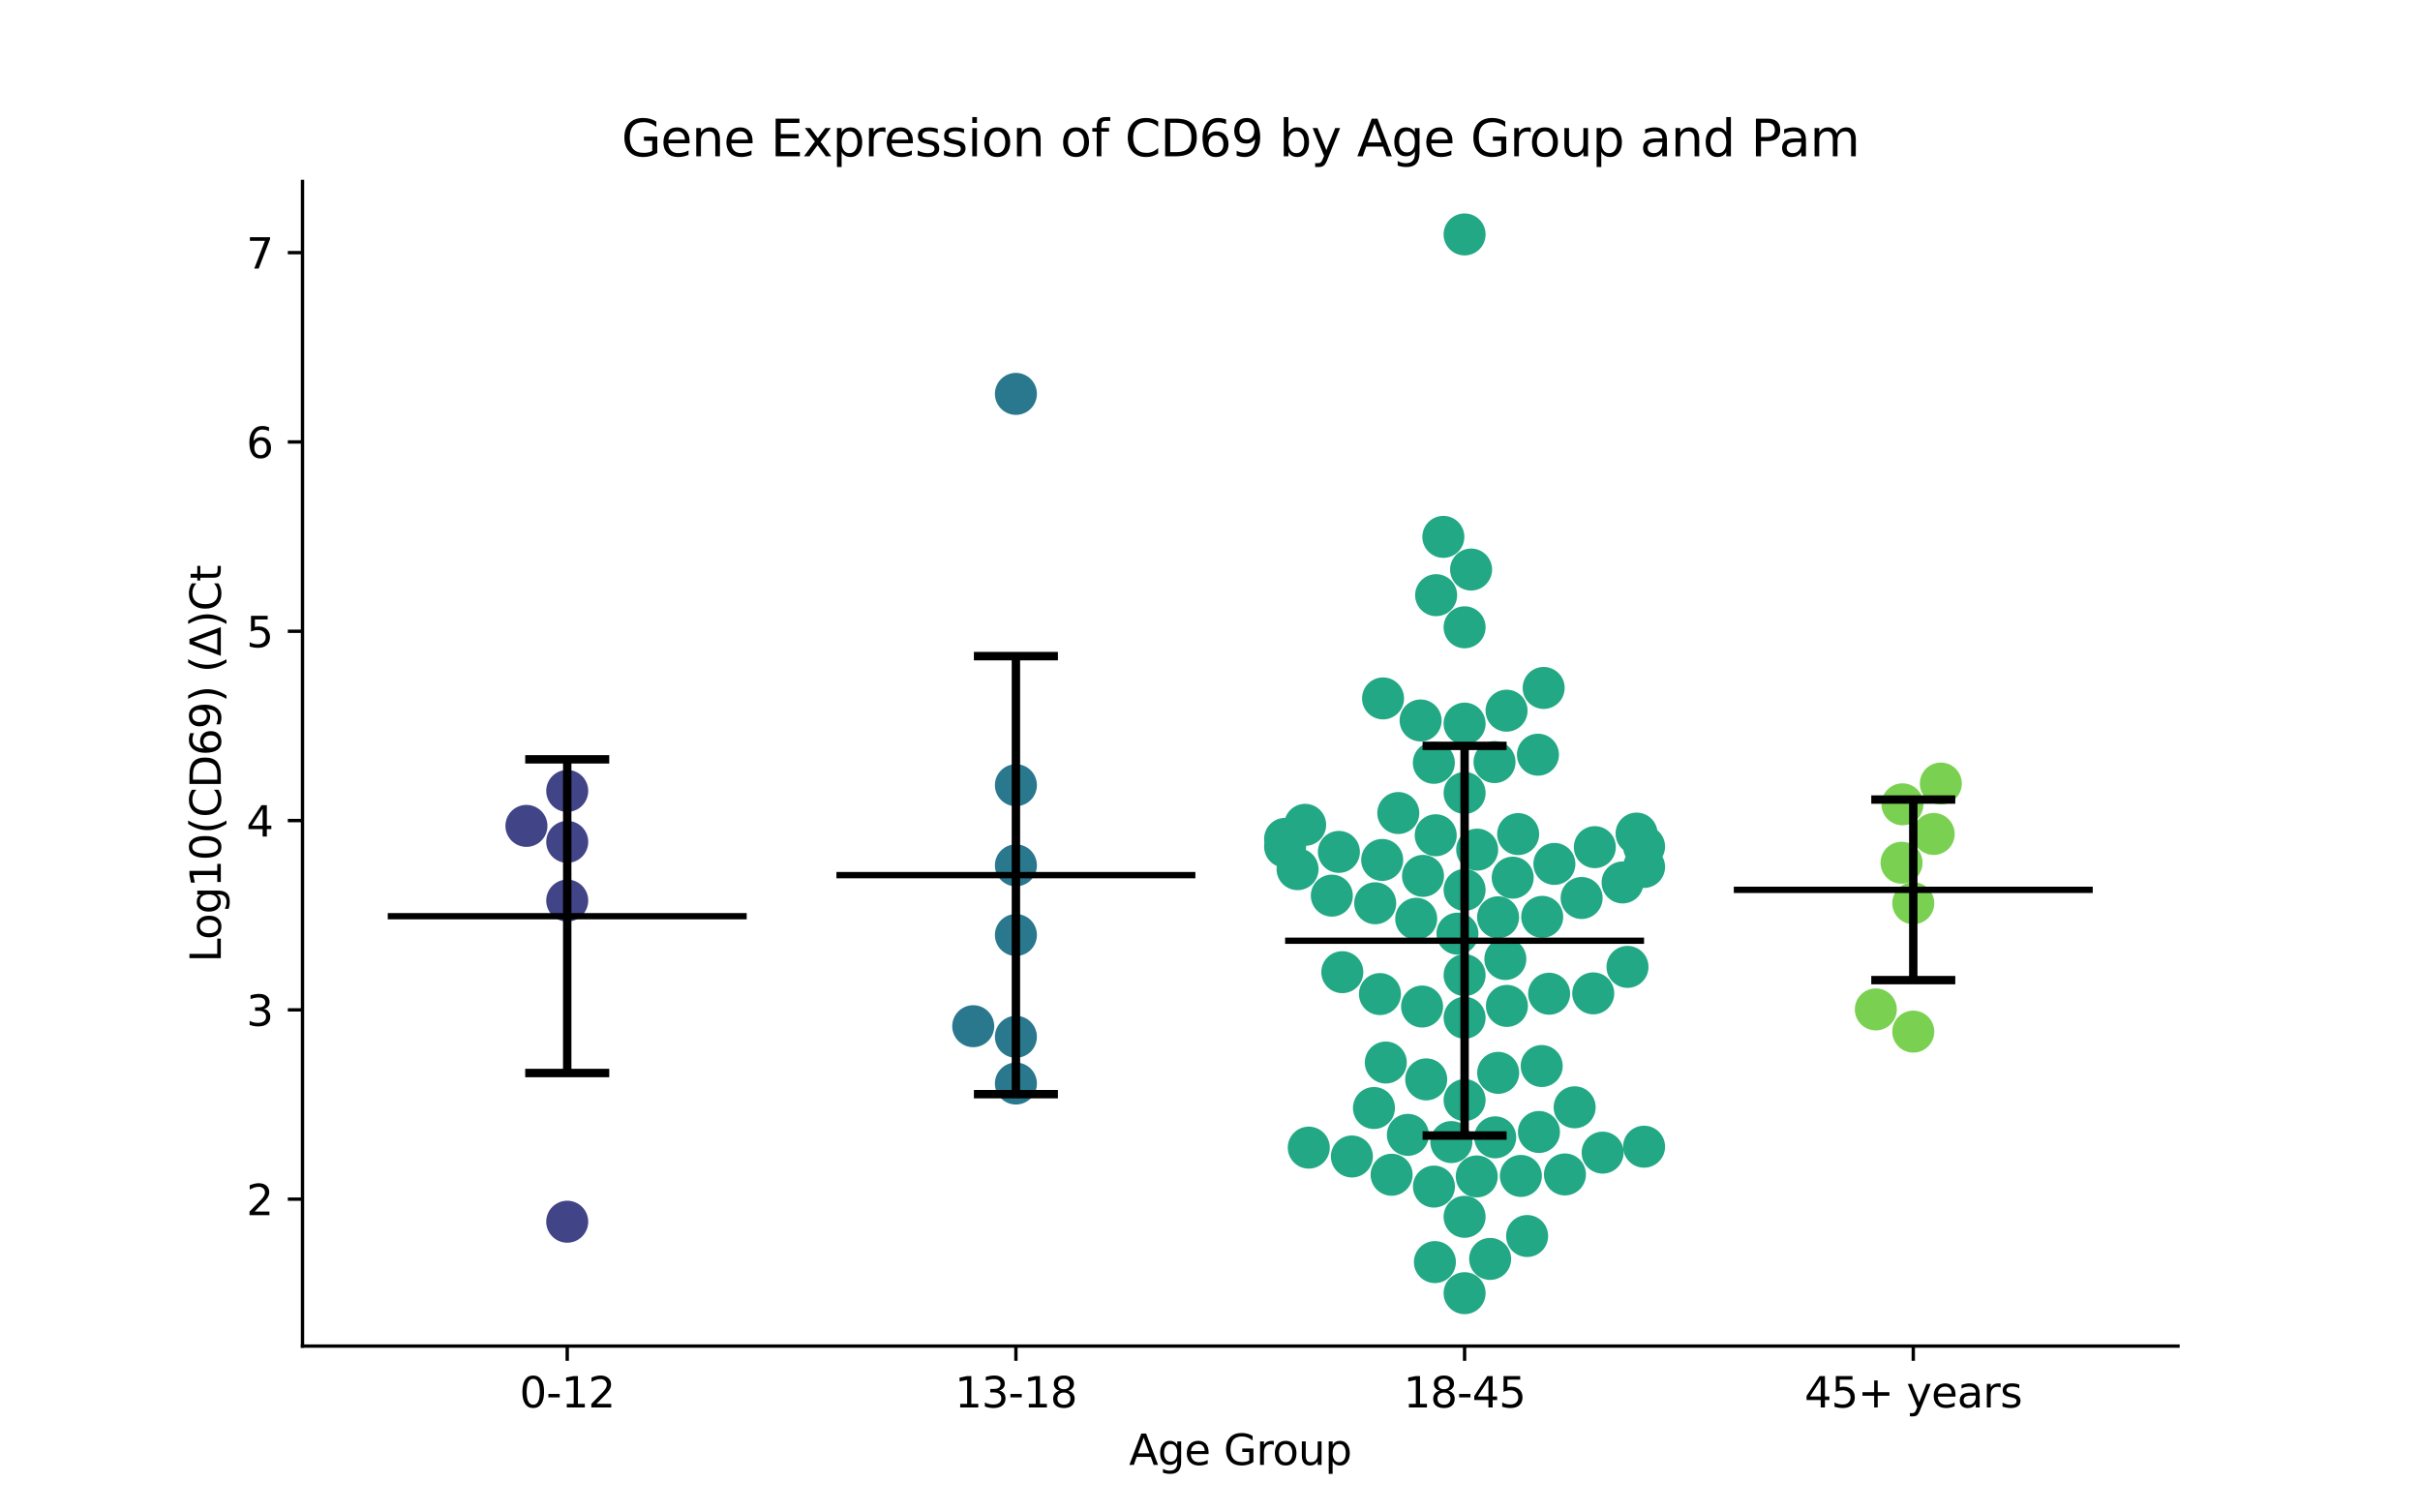 <?xml version="1.0" encoding="utf-8" standalone="no"?>
<!DOCTYPE svg PUBLIC "-//W3C//DTD SVG 1.1//EN"
  "http://www.w3.org/Graphics/SVG/1.1/DTD/svg11.dtd">
<svg xmlns:xlink="http://www.w3.org/1999/xlink" width="576pt" height="360pt" viewBox="0 0 576 360" xmlns="http://www.w3.org/2000/svg" version="1.1">
 <defs>
  <style type="text/css">*{stroke-linejoin: round; stroke-linecap: butt}</style>
 </defs>
 <g id="figure_1">
  <g id="patch_1">
   <path d="M 0 360 
L 576 360 
L 576 0 
L 0 0 
z
" style="fill: #ffffff"/>
  </g>
  <g id="axes_1">
   <g id="patch_2">
    <path d="M 72 320.4 
L 518.4 320.4 
L 518.4 43.2 
L 72 43.2 
z
" style="fill: #ffffff"/>
   </g>
   <g id="PathCollection_1">
    <defs>
     <path id="C0_0_1e5df85456" d="M 0 5 
C 1.326 5 2.598 4.473 3.536 3.536 
C 4.473 2.598 5 1.326 5 -0 
C 5 -1.326 4.473 -2.598 3.536 -3.536 
C 2.598 -4.473 1.326 -5 0 -5 
C -1.326 -5 -2.598 -4.473 -3.536 -3.536 
C -4.473 -2.598 -5 -1.326 -5 0 
C -5 1.326 -4.473 2.598 -3.536 3.536 
C -2.598 4.473 -1.326 5 0 5 
z
"/>
    </defs>
    <g clip-path="url(#p30893c04d5)">
     <use xlink:href="#C0_0_1e5df85456" x="135.009" y="188.252" style="fill: #414487"/>
    </g>
    <g clip-path="url(#p30893c04d5)">
     <use xlink:href="#C0_0_1e5df85456" x="135.009" y="200.383" style="fill: #414487"/>
    </g>
    <g clip-path="url(#p30893c04d5)">
     <use xlink:href="#C0_0_1e5df85456" x="125.299" y="196.577" style="fill: #414487"/>
    </g>
    <g clip-path="url(#p30893c04d5)">
     <use xlink:href="#C0_0_1e5df85456" x="135.009" y="290.792" style="fill: #414487"/>
    </g>
    <g clip-path="url(#p30893c04d5)">
     <use xlink:href="#C0_0_1e5df85456" x="135.009" y="214.355" style="fill: #414487"/>
    </g>
   </g>
   <g id="PathCollection_2">
    <defs>
     <path id="C1_0_53c140ea31" d="M 0 5 
C 1.326 5 2.598 4.473 3.536 3.536 
C 4.473 2.598 5 1.326 5 -0 
C 5 -1.326 4.473 -2.598 3.536 -3.536 
C 2.598 -4.473 1.326 -5 0 -5 
C -1.326 -5 -2.598 -4.473 -3.536 -3.536 
C -4.473 -2.598 -5 -1.326 -5 0 
C -5 1.326 -4.473 2.598 -3.536 3.536 
C -2.598 4.473 -1.326 5 0 5 
z
"/>
    </defs>
    <g clip-path="url(#p30893c04d5)">
     <use xlink:href="#C1_0_53c140ea31" x="241.803" y="222.55" style="fill: #2a788e"/>
    </g>
    <g clip-path="url(#p30893c04d5)">
     <use xlink:href="#C1_0_53c140ea31" x="241.803" y="93.753" style="fill: #2a788e"/>
    </g>
    <g clip-path="url(#p30893c04d5)">
     <use xlink:href="#C1_0_53c140ea31" x="241.803" y="257.902" style="fill: #2a788e"/>
    </g>
    <g clip-path="url(#p30893c04d5)">
     <use xlink:href="#C1_0_53c140ea31" x="241.803" y="186.892" style="fill: #2a788e"/>
    </g>
    <g clip-path="url(#p30893c04d5)">
     <use xlink:href="#C1_0_53c140ea31" x="241.803" y="205.971" style="fill: #2a788e"/>
    </g>
    <g clip-path="url(#p30893c04d5)">
     <use xlink:href="#C1_0_53c140ea31" x="241.803" y="246.779" style="fill: #2a788e"/>
    </g>
    <g clip-path="url(#p30893c04d5)">
     <use xlink:href="#C1_0_53c140ea31" x="231.643" y="244.255" style="fill: #2a788e"/>
    </g>
   </g>
   <g id="PathCollection_3">
    <defs>
     <path id="C2_0_62f1b3d0ff" d="M 0 5 
C 1.326 5 2.598 4.473 3.536 3.536 
C 4.473 2.598 5 1.326 5 -0 
C 5 -1.326 4.473 -2.598 3.536 -3.536 
C 2.598 -4.473 1.326 -5 0 -5 
C -1.326 -5 -2.598 -4.473 -3.536 -3.536 
C -4.473 -2.598 -5 -1.326 -5 0 
C -5 1.326 -4.473 2.598 -3.536 3.536 
C -2.598 4.473 -1.326 5 0 5 
z
"/>
    </defs>
    <g clip-path="url(#p30893c04d5)">
     <use xlink:href="#C2_0_62f1b3d0ff" x="369.97" y="205.63" style="fill: #22a884"/>
    </g>
    <g clip-path="url(#p30893c04d5)">
     <use xlink:href="#C2_0_62f1b3d0ff" x="348.597" y="261.843" style="fill: #22a884"/>
    </g>
    <g clip-path="url(#p30893c04d5)">
     <use xlink:href="#C2_0_62f1b3d0ff" x="337.08" y="218.685" style="fill: #22a884"/>
    </g>
    <g clip-path="url(#p30893c04d5)">
     <use xlink:href="#C2_0_62f1b3d0ff" x="351.592" y="202.229" style="fill: #22a884"/>
    </g>
    <g clip-path="url(#p30893c04d5)">
     <use xlink:href="#C2_0_62f1b3d0ff" x="338.699" y="208.477" style="fill: #22a884"/>
    </g>
    <g clip-path="url(#p30893c04d5)">
     <use xlink:href="#C2_0_62f1b3d0ff" x="386.207" y="210.042" style="fill: #22a884"/>
    </g>
    <g clip-path="url(#p30893c04d5)">
     <use xlink:href="#C2_0_62f1b3d0ff" x="348.597" y="232.099" style="fill: #22a884"/>
    </g>
    <g clip-path="url(#p30893c04d5)">
     <use xlink:href="#C2_0_62f1b3d0ff" x="332.816" y="193.517" style="fill: #22a884"/>
    </g>
    <g clip-path="url(#p30893c04d5)">
     <use xlink:href="#C2_0_62f1b3d0ff" x="329.19" y="166.236" style="fill: #22a884"/>
    </g>
    <g clip-path="url(#p30893c04d5)">
     <use xlink:href="#C2_0_62f1b3d0ff" x="367.417" y="163.745" style="fill: #22a884"/>
    </g>
    <g clip-path="url(#p30893c04d5)">
     <use xlink:href="#C2_0_62f1b3d0ff" x="348.597" y="188.738" style="fill: #22a884"/>
    </g>
    <g clip-path="url(#p30893c04d5)">
     <use xlink:href="#C2_0_62f1b3d0ff" x="328.985" y="204.681" style="fill: #22a884"/>
    </g>
    <g clip-path="url(#p30893c04d5)">
     <use xlink:href="#C2_0_62f1b3d0ff" x="391.315" y="206.35" style="fill: #22a884"/>
    </g>
    <g clip-path="url(#p30893c04d5)">
     <use xlink:href="#C2_0_62f1b3d0ff" x="327.323" y="214.993" style="fill: #22a884"/>
    </g>
    <g clip-path="url(#p30893c04d5)">
     <use xlink:href="#C2_0_62f1b3d0ff" x="350.142" y="135.563" style="fill: #22a884"/>
    </g>
    <g clip-path="url(#p30893c04d5)">
     <use xlink:href="#C2_0_62f1b3d0ff" x="348.597" y="149.308" style="fill: #22a884"/>
    </g>
    <g clip-path="url(#p30893c04d5)">
     <use xlink:href="#C2_0_62f1b3d0ff" x="361.347" y="198.528" style="fill: #22a884"/>
    </g>
    <g clip-path="url(#p30893c04d5)">
     <use xlink:href="#C2_0_62f1b3d0ff" x="348.597" y="172.234" style="fill: #22a884"/>
    </g>
    <g clip-path="url(#p30893c04d5)">
     <use xlink:href="#C2_0_62f1b3d0ff" x="355.722" y="181.393" style="fill: #22a884"/>
    </g>
    <g clip-path="url(#p30893c04d5)">
     <use xlink:href="#C2_0_62f1b3d0ff" x="366.058" y="179.632" style="fill: #22a884"/>
    </g>
    <g clip-path="url(#p30893c04d5)">
     <use xlink:href="#C2_0_62f1b3d0ff" x="376.452" y="213.743" style="fill: #22a884"/>
    </g>
    <g clip-path="url(#p30893c04d5)">
     <use xlink:href="#C2_0_62f1b3d0ff" x="367.069" y="218.23" style="fill: #22a884"/>
    </g>
    <g clip-path="url(#p30893c04d5)">
     <use xlink:href="#C2_0_62f1b3d0ff" x="360.047" y="208.901" style="fill: #22a884"/>
    </g>
    <g clip-path="url(#p30893c04d5)">
     <use xlink:href="#C2_0_62f1b3d0ff" x="389.534" y="198.408" style="fill: #22a884"/>
    </g>
    <g clip-path="url(#p30893c04d5)">
     <use xlink:href="#C2_0_62f1b3d0ff" x="356.569" y="218.336" style="fill: #22a884"/>
    </g>
    <g clip-path="url(#p30893c04d5)">
     <use xlink:href="#C2_0_62f1b3d0ff" x="358.67" y="239.426" style="fill: #22a884"/>
    </g>
    <g clip-path="url(#p30893c04d5)">
     <use xlink:href="#C2_0_62f1b3d0ff" x="310.646" y="196.326" style="fill: #22a884"/>
    </g>
    <g clip-path="url(#p30893c04d5)">
     <use xlink:href="#C2_0_62f1b3d0ff" x="341.726" y="198.809" style="fill: #22a884"/>
    </g>
    <g clip-path="url(#p30893c04d5)">
     <use xlink:href="#C2_0_62f1b3d0ff" x="343.541" y="127.786" style="fill: #22a884"/>
    </g>
    <g clip-path="url(#p30893c04d5)">
     <use xlink:href="#C2_0_62f1b3d0ff" x="338.127" y="171.486" style="fill: #22a884"/>
    </g>
    <g clip-path="url(#p30893c04d5)">
     <use xlink:href="#C2_0_62f1b3d0ff" x="366.951" y="253.736" style="fill: #22a884"/>
    </g>
    <g clip-path="url(#p30893c04d5)">
     <use xlink:href="#C2_0_62f1b3d0ff" x="387.371" y="230.139" style="fill: #22a884"/>
    </g>
    <g clip-path="url(#p30893c04d5)">
     <use xlink:href="#C2_0_62f1b3d0ff" x="348.597" y="55.8" style="fill: #22a884"/>
    </g>
    <g clip-path="url(#p30893c04d5)">
     <use xlink:href="#C2_0_62f1b3d0ff" x="305.879" y="199.666" style="fill: #22a884"/>
    </g>
    <g clip-path="url(#p30893c04d5)">
     <use xlink:href="#C2_0_62f1b3d0ff" x="341.28" y="181.566" style="fill: #22a884"/>
    </g>
    <g clip-path="url(#p30893c04d5)">
     <use xlink:href="#C2_0_62f1b3d0ff" x="341.824" y="141.666" style="fill: #22a884"/>
    </g>
    <g clip-path="url(#p30893c04d5)">
     <use xlink:href="#C2_0_62f1b3d0ff" x="348.597" y="211.813" style="fill: #22a884"/>
    </g>
    <g clip-path="url(#p30893c04d5)">
     <use xlink:href="#C2_0_62f1b3d0ff" x="361.989" y="279.894" style="fill: #22a884"/>
    </g>
    <g clip-path="url(#p30893c04d5)">
     <use xlink:href="#C2_0_62f1b3d0ff" x="327.026" y="263.731" style="fill: #22a884"/>
    </g>
    <g clip-path="url(#p30893c04d5)">
     <use xlink:href="#C2_0_62f1b3d0ff" x="331.227" y="279.616" style="fill: #22a884"/>
    </g>
    <g clip-path="url(#p30893c04d5)">
     <use xlink:href="#C2_0_62f1b3d0ff" x="366.297" y="269.434" style="fill: #22a884"/>
    </g>
    <g clip-path="url(#p30893c04d5)">
     <use xlink:href="#C2_0_62f1b3d0ff" x="321.773" y="275.266" style="fill: #22a884"/>
    </g>
    <g clip-path="url(#p30893c04d5)">
     <use xlink:href="#C2_0_62f1b3d0ff" x="318.679" y="202.766" style="fill: #22a884"/>
    </g>
    <g clip-path="url(#p30893c04d5)">
     <use xlink:href="#C2_0_62f1b3d0ff" x="391.315" y="201.494" style="fill: #22a884"/>
    </g>
    <g clip-path="url(#p30893c04d5)">
     <use xlink:href="#C2_0_62f1b3d0ff" x="341.531" y="300.403" style="fill: #22a884"/>
    </g>
    <g clip-path="url(#p30893c04d5)">
     <use xlink:href="#C2_0_62f1b3d0ff" x="348.597" y="242.249" style="fill: #22a884"/>
    </g>
    <g clip-path="url(#p30893c04d5)">
     <use xlink:href="#C2_0_62f1b3d0ff" x="358.587" y="169.155" style="fill: #22a884"/>
    </g>
    <g clip-path="url(#p30893c04d5)">
     <use xlink:href="#C2_0_62f1b3d0ff" x="311.508" y="273.159" style="fill: #22a884"/>
    </g>
    <g clip-path="url(#p30893c04d5)">
     <use xlink:href="#C2_0_62f1b3d0ff" x="348.597" y="289.625" style="fill: #22a884"/>
    </g>
    <g clip-path="url(#p30893c04d5)">
     <use xlink:href="#C2_0_62f1b3d0ff" x="335.104" y="270.119" style="fill: #22a884"/>
    </g>
    <g clip-path="url(#p30893c04d5)">
     <use xlink:href="#C2_0_62f1b3d0ff" x="368.719" y="236.526" style="fill: #22a884"/>
    </g>
    <g clip-path="url(#p30893c04d5)">
     <use xlink:href="#C2_0_62f1b3d0ff" x="346.898" y="222.231" style="fill: #22a884"/>
    </g>
    <g clip-path="url(#p30893c04d5)">
     <use xlink:href="#C2_0_62f1b3d0ff" x="319.491" y="231.396" style="fill: #22a884"/>
    </g>
    <g clip-path="url(#p30893c04d5)">
     <use xlink:href="#C2_0_62f1b3d0ff" x="308.842" y="206.878" style="fill: #22a884"/>
    </g>
    <g clip-path="url(#p30893c04d5)">
     <use xlink:href="#C2_0_62f1b3d0ff" x="305.879" y="201.521" style="fill: #22a884"/>
    </g>
    <g clip-path="url(#p30893c04d5)">
     <use xlink:href="#C2_0_62f1b3d0ff" x="351.49" y="280.013" style="fill: #22a884"/>
    </g>
    <g clip-path="url(#p30893c04d5)">
     <use xlink:href="#C2_0_62f1b3d0ff" x="379.219" y="236.441" style="fill: #22a884"/>
    </g>
    <g clip-path="url(#p30893c04d5)">
     <use xlink:href="#C2_0_62f1b3d0ff" x="339.461" y="256.914" style="fill: #22a884"/>
    </g>
    <g clip-path="url(#p30893c04d5)">
     <use xlink:href="#C2_0_62f1b3d0ff" x="374.794" y="263.56" style="fill: #22a884"/>
    </g>
    <g clip-path="url(#p30893c04d5)">
     <use xlink:href="#C2_0_62f1b3d0ff" x="345.449" y="271.834" style="fill: #22a884"/>
    </g>
    <g clip-path="url(#p30893c04d5)">
     <use xlink:href="#C2_0_62f1b3d0ff" x="379.597" y="201.639" style="fill: #22a884"/>
    </g>
    <g clip-path="url(#p30893c04d5)">
     <use xlink:href="#C2_0_62f1b3d0ff" x="358.297" y="228.27" style="fill: #22a884"/>
    </g>
    <g clip-path="url(#p30893c04d5)">
     <use xlink:href="#C2_0_62f1b3d0ff" x="348.597" y="307.8" style="fill: #22a884"/>
    </g>
    <g clip-path="url(#p30893c04d5)">
     <use xlink:href="#C2_0_62f1b3d0ff" x="329.843" y="252.902" style="fill: #22a884"/>
    </g>
    <g clip-path="url(#p30893c04d5)">
     <use xlink:href="#C2_0_62f1b3d0ff" x="381.455" y="274.348" style="fill: #22a884"/>
    </g>
    <g clip-path="url(#p30893c04d5)">
     <use xlink:href="#C2_0_62f1b3d0ff" x="328.452" y="236.609" style="fill: #22a884"/>
    </g>
    <g clip-path="url(#p30893c04d5)">
     <use xlink:href="#C2_0_62f1b3d0ff" x="316.997" y="213.177" style="fill: #22a884"/>
    </g>
    <g clip-path="url(#p30893c04d5)">
     <use xlink:href="#C2_0_62f1b3d0ff" x="356.59" y="255.358" style="fill: #22a884"/>
    </g>
    <g clip-path="url(#p30893c04d5)">
     <use xlink:href="#C2_0_62f1b3d0ff" x="338.48" y="239.572" style="fill: #22a884"/>
    </g>
    <g clip-path="url(#p30893c04d5)">
     <use xlink:href="#C2_0_62f1b3d0ff" x="354.678" y="299.648" style="fill: #22a884"/>
    </g>
    <g clip-path="url(#p30893c04d5)">
     <use xlink:href="#C2_0_62f1b3d0ff" x="363.48" y="294.195" style="fill: #22a884"/>
    </g>
    <g clip-path="url(#p30893c04d5)">
     <use xlink:href="#C2_0_62f1b3d0ff" x="355.882" y="270.71" style="fill: #22a884"/>
    </g>
    <g clip-path="url(#p30893c04d5)">
     <use xlink:href="#C2_0_62f1b3d0ff" x="372.483" y="279.542" style="fill: #22a884"/>
    </g>
    <g clip-path="url(#p30893c04d5)">
     <use xlink:href="#C2_0_62f1b3d0ff" x="341.302" y="282.432" style="fill: #22a884"/>
    </g>
    <g clip-path="url(#p30893c04d5)">
     <use xlink:href="#C2_0_62f1b3d0ff" x="391.315" y="272.935" style="fill: #22a884"/>
    </g>
   </g>
   <g id="PathCollection_4">
    <defs>
     <path id="C3_0_7c36849d87" d="M 0 5 
C 1.326 5 2.598 4.473 3.536 3.536 
C 4.473 2.598 5 1.326 5 -0 
C 5 -1.326 4.473 -2.598 3.536 -3.536 
C 2.598 -4.473 1.326 -5 0 -5 
C -1.326 -5 -2.598 -4.473 -3.536 -3.536 
C -4.473 -2.598 -5 -1.326 -5 0 
C -5 1.326 -4.473 2.598 -3.536 3.536 
C -2.598 4.473 -1.326 5 0 5 
z
"/>
    </defs>
    <g clip-path="url(#p30893c04d5)">
     <use xlink:href="#C3_0_7c36849d87" x="455.391" y="245.545" style="fill: #7ad151"/>
    </g>
    <g clip-path="url(#p30893c04d5)">
     <use xlink:href="#C3_0_7c36849d87" x="452.817" y="191.441" style="fill: #7ad151"/>
    </g>
    <g clip-path="url(#p30893c04d5)">
     <use xlink:href="#C3_0_7c36849d87" x="455.391" y="214.988" style="fill: #7ad151"/>
    </g>
    <g clip-path="url(#p30893c04d5)">
     <use xlink:href="#C3_0_7c36849d87" x="446.478" y="240.26" style="fill: #7ad151"/>
    </g>
    <g clip-path="url(#p30893c04d5)">
     <use xlink:href="#C3_0_7c36849d87" x="461.947" y="186.501" style="fill: #7ad151"/>
    </g>
    <g clip-path="url(#p30893c04d5)">
     <use xlink:href="#C3_0_7c36849d87" x="460.254" y="198.5" style="fill: #7ad151"/>
    </g>
    <g clip-path="url(#p30893c04d5)">
     <use xlink:href="#C3_0_7c36849d87" x="452.601" y="205.348" style="fill: #7ad151"/>
    </g>
   </g>
   <g id="matplotlib.axis_1">
    <g id="xtick_1">
     <g id="line2d_1">
      <defs>
       <path id="m480d3ded80" d="M 0 0 
L 0 3.5 
" style="stroke: #000000; stroke-width: 0.8"/>
      </defs>
      <g>
       <use xlink:href="#m480d3ded80" x="135.009" y="320.4" style="stroke: #000000; stroke-width: 0.8"/>
      </g>
     </g>
     <g id="text_1">
      <!-- 0-12 -->
      <g transform="translate(123.661 334.998) scale(0.1 -0.1)">
       <defs>
        <path id="DejaVuSans-30" d="M 2034 4250 
Q 1547 4250 1301 3770 
Q 1056 3291 1056 2328 
Q 1056 1369 1301 889 
Q 1547 409 2034 409 
Q 2525 409 2770 889 
Q 3016 1369 3016 2328 
Q 3016 3291 2770 3770 
Q 2525 4250 2034 4250 
z
M 2034 4750 
Q 2819 4750 3233 4129 
Q 3647 3509 3647 2328 
Q 3647 1150 3233 529 
Q 2819 -91 2034 -91 
Q 1250 -91 836 529 
Q 422 1150 422 2328 
Q 422 3509 836 4129 
Q 1250 4750 2034 4750 
z
" transform="scale(0.016)"/>
        <path id="DejaVuSans-2d" d="M 313 2009 
L 1997 2009 
L 1997 1497 
L 313 1497 
L 313 2009 
z
" transform="scale(0.016)"/>
        <path id="DejaVuSans-31" d="M 794 531 
L 1825 531 
L 1825 4091 
L 703 3866 
L 703 4441 
L 1819 4666 
L 2450 4666 
L 2450 531 
L 3481 531 
L 3481 0 
L 794 0 
L 794 531 
z
" transform="scale(0.016)"/>
        <path id="DejaVuSans-32" d="M 1228 531 
L 3431 531 
L 3431 0 
L 469 0 
L 469 531 
Q 828 903 1448 1529 
Q 2069 2156 2228 2338 
Q 2531 2678 2651 2914 
Q 2772 3150 2772 3378 
Q 2772 3750 2511 3984 
Q 2250 4219 1831 4219 
Q 1534 4219 1204 4116 
Q 875 4013 500 3803 
L 500 4441 
Q 881 4594 1212 4672 
Q 1544 4750 1819 4750 
Q 2544 4750 2975 4387 
Q 3406 4025 3406 3419 
Q 3406 3131 3298 2873 
Q 3191 2616 2906 2266 
Q 2828 2175 2409 1742 
Q 1991 1309 1228 531 
z
" transform="scale(0.016)"/>
       </defs>
       <use xlink:href="#DejaVuSans-30"/>
       <use xlink:href="#DejaVuSans-2d" x="63.623"/>
       <use xlink:href="#DejaVuSans-31" x="99.707"/>
       <use xlink:href="#DejaVuSans-32" x="163.33"/>
      </g>
     </g>
    </g>
    <g id="xtick_2">
     <g id="line2d_2">
      <g>
       <use xlink:href="#m480d3ded80" x="241.803" y="320.4" style="stroke: #000000; stroke-width: 0.8"/>
      </g>
     </g>
     <g id="text_2">
      <!-- 13-18 -->
      <g transform="translate(227.274 334.998) scale(0.1 -0.1)">
       <defs>
        <path id="DejaVuSans-33" d="M 2597 2516 
Q 3050 2419 3304 2112 
Q 3559 1806 3559 1356 
Q 3559 666 3084 287 
Q 2609 -91 1734 -91 
Q 1441 -91 1130 -33 
Q 819 25 488 141 
L 488 750 
Q 750 597 1062 519 
Q 1375 441 1716 441 
Q 2309 441 2620 675 
Q 2931 909 2931 1356 
Q 2931 1769 2642 2001 
Q 2353 2234 1838 2234 
L 1294 2234 
L 1294 2753 
L 1863 2753 
Q 2328 2753 2575 2939 
Q 2822 3125 2822 3475 
Q 2822 3834 2567 4026 
Q 2313 4219 1838 4219 
Q 1578 4219 1281 4162 
Q 984 4106 628 3988 
L 628 4550 
Q 988 4650 1302 4700 
Q 1616 4750 1894 4750 
Q 2613 4750 3031 4423 
Q 3450 4097 3450 3541 
Q 3450 3153 3228 2886 
Q 3006 2619 2597 2516 
z
" transform="scale(0.016)"/>
        <path id="DejaVuSans-38" d="M 2034 2216 
Q 1584 2216 1326 1975 
Q 1069 1734 1069 1313 
Q 1069 891 1326 650 
Q 1584 409 2034 409 
Q 2484 409 2743 651 
Q 3003 894 3003 1313 
Q 3003 1734 2745 1975 
Q 2488 2216 2034 2216 
z
M 1403 2484 
Q 997 2584 770 2862 
Q 544 3141 544 3541 
Q 544 4100 942 4425 
Q 1341 4750 2034 4750 
Q 2731 4750 3128 4425 
Q 3525 4100 3525 3541 
Q 3525 3141 3298 2862 
Q 3072 2584 2669 2484 
Q 3125 2378 3379 2068 
Q 3634 1759 3634 1313 
Q 3634 634 3220 271 
Q 2806 -91 2034 -91 
Q 1263 -91 848 271 
Q 434 634 434 1313 
Q 434 1759 690 2068 
Q 947 2378 1403 2484 
z
M 1172 3481 
Q 1172 3119 1398 2916 
Q 1625 2713 2034 2713 
Q 2441 2713 2670 2916 
Q 2900 3119 2900 3481 
Q 2900 3844 2670 4047 
Q 2441 4250 2034 4250 
Q 1625 4250 1398 4047 
Q 1172 3844 1172 3481 
z
" transform="scale(0.016)"/>
       </defs>
       <use xlink:href="#DejaVuSans-31"/>
       <use xlink:href="#DejaVuSans-33" x="63.623"/>
       <use xlink:href="#DejaVuSans-2d" x="127.246"/>
       <use xlink:href="#DejaVuSans-31" x="163.33"/>
       <use xlink:href="#DejaVuSans-38" x="226.953"/>
      </g>
     </g>
    </g>
    <g id="xtick_3">
     <g id="line2d_3">
      <g>
       <use xlink:href="#m480d3ded80" x="348.597" y="320.4" style="stroke: #000000; stroke-width: 0.8"/>
      </g>
     </g>
     <g id="text_3">
      <!-- 18-45 -->
      <g transform="translate(334.068 334.998) scale(0.1 -0.1)">
       <defs>
        <path id="DejaVuSans-34" d="M 2419 4116 
L 825 1625 
L 2419 1625 
L 2419 4116 
z
M 2253 4666 
L 3047 4666 
L 3047 1625 
L 3713 1625 
L 3713 1100 
L 3047 1100 
L 3047 0 
L 2419 0 
L 2419 1100 
L 313 1100 
L 313 1709 
L 2253 4666 
z
" transform="scale(0.016)"/>
        <path id="DejaVuSans-35" d="M 691 4666 
L 3169 4666 
L 3169 4134 
L 1269 4134 
L 1269 2991 
Q 1406 3038 1543 3061 
Q 1681 3084 1819 3084 
Q 2600 3084 3056 2656 
Q 3513 2228 3513 1497 
Q 3513 744 3044 326 
Q 2575 -91 1722 -91 
Q 1428 -91 1123 -41 
Q 819 9 494 109 
L 494 744 
Q 775 591 1075 516 
Q 1375 441 1709 441 
Q 2250 441 2565 725 
Q 2881 1009 2881 1497 
Q 2881 1984 2565 2268 
Q 2250 2553 1709 2553 
Q 1456 2553 1204 2497 
Q 953 2441 691 2322 
L 691 4666 
z
" transform="scale(0.016)"/>
       </defs>
       <use xlink:href="#DejaVuSans-31"/>
       <use xlink:href="#DejaVuSans-38" x="63.623"/>
       <use xlink:href="#DejaVuSans-2d" x="127.246"/>
       <use xlink:href="#DejaVuSans-34" x="163.33"/>
       <use xlink:href="#DejaVuSans-35" x="226.953"/>
      </g>
     </g>
    </g>
    <g id="xtick_4">
     <g id="line2d_4">
      <g>
       <use xlink:href="#m480d3ded80" x="455.391" y="320.4" style="stroke: #000000; stroke-width: 0.8"/>
      </g>
     </g>
     <g id="text_4">
      <!-- 45+ years -->
      <g transform="translate(429.49 334.998) scale(0.1 -0.1)">
       <defs>
        <path id="DejaVuSans-2b" d="M 2944 4013 
L 2944 2272 
L 4684 2272 
L 4684 1741 
L 2944 1741 
L 2944 0 
L 2419 0 
L 2419 1741 
L 678 1741 
L 678 2272 
L 2419 2272 
L 2419 4013 
L 2944 4013 
z
" transform="scale(0.016)"/>
        <path id="DejaVuSans-20" transform="scale(0.016)"/>
        <path id="DejaVuSans-79" d="M 2059 -325 
Q 1816 -950 1584 -1140 
Q 1353 -1331 966 -1331 
L 506 -1331 
L 506 -850 
L 844 -850 
Q 1081 -850 1212 -737 
Q 1344 -625 1503 -206 
L 1606 56 
L 191 3500 
L 800 3500 
L 1894 763 
L 2988 3500 
L 3597 3500 
L 2059 -325 
z
" transform="scale(0.016)"/>
        <path id="DejaVuSans-65" d="M 3597 1894 
L 3597 1613 
L 953 1613 
Q 991 1019 1311 708 
Q 1631 397 2203 397 
Q 2534 397 2845 478 
Q 3156 559 3463 722 
L 3463 178 
Q 3153 47 2828 -22 
Q 2503 -91 2169 -91 
Q 1331 -91 842 396 
Q 353 884 353 1716 
Q 353 2575 817 3079 
Q 1281 3584 2069 3584 
Q 2775 3584 3186 3129 
Q 3597 2675 3597 1894 
z
M 3022 2063 
Q 3016 2534 2758 2815 
Q 2500 3097 2075 3097 
Q 1594 3097 1305 2825 
Q 1016 2553 972 2059 
L 3022 2063 
z
" transform="scale(0.016)"/>
        <path id="DejaVuSans-61" d="M 2194 1759 
Q 1497 1759 1228 1600 
Q 959 1441 959 1056 
Q 959 750 1161 570 
Q 1363 391 1709 391 
Q 2188 391 2477 730 
Q 2766 1069 2766 1631 
L 2766 1759 
L 2194 1759 
z
M 3341 1997 
L 3341 0 
L 2766 0 
L 2766 531 
Q 2569 213 2275 61 
Q 1981 -91 1556 -91 
Q 1019 -91 701 211 
Q 384 513 384 1019 
Q 384 1609 779 1909 
Q 1175 2209 1959 2209 
L 2766 2209 
L 2766 2266 
Q 2766 2663 2505 2880 
Q 2244 3097 1772 3097 
Q 1472 3097 1187 3025 
Q 903 2953 641 2809 
L 641 3341 
Q 956 3463 1253 3523 
Q 1550 3584 1831 3584 
Q 2591 3584 2966 3190 
Q 3341 2797 3341 1997 
z
" transform="scale(0.016)"/>
        <path id="DejaVuSans-72" d="M 2631 2963 
Q 2534 3019 2420 3045 
Q 2306 3072 2169 3072 
Q 1681 3072 1420 2755 
Q 1159 2438 1159 1844 
L 1159 0 
L 581 0 
L 581 3500 
L 1159 3500 
L 1159 2956 
Q 1341 3275 1631 3429 
Q 1922 3584 2338 3584 
Q 2397 3584 2469 3576 
Q 2541 3569 2628 3553 
L 2631 2963 
z
" transform="scale(0.016)"/>
        <path id="DejaVuSans-73" d="M 2834 3397 
L 2834 2853 
Q 2591 2978 2328 3040 
Q 2066 3103 1784 3103 
Q 1356 3103 1142 2972 
Q 928 2841 928 2578 
Q 928 2378 1081 2264 
Q 1234 2150 1697 2047 
L 1894 2003 
Q 2506 1872 2764 1633 
Q 3022 1394 3022 966 
Q 3022 478 2636 193 
Q 2250 -91 1575 -91 
Q 1294 -91 989 -36 
Q 684 19 347 128 
L 347 722 
Q 666 556 975 473 
Q 1284 391 1588 391 
Q 1994 391 2212 530 
Q 2431 669 2431 922 
Q 2431 1156 2273 1281 
Q 2116 1406 1581 1522 
L 1381 1569 
Q 847 1681 609 1914 
Q 372 2147 372 2553 
Q 372 3047 722 3315 
Q 1072 3584 1716 3584 
Q 2034 3584 2315 3537 
Q 2597 3491 2834 3397 
z
" transform="scale(0.016)"/>
       </defs>
       <use xlink:href="#DejaVuSans-34"/>
       <use xlink:href="#DejaVuSans-35" x="63.623"/>
       <use xlink:href="#DejaVuSans-2b" x="127.246"/>
       <use xlink:href="#DejaVuSans-20" x="211.035"/>
       <use xlink:href="#DejaVuSans-79" x="242.822"/>
       <use xlink:href="#DejaVuSans-65" x="302.002"/>
       <use xlink:href="#DejaVuSans-61" x="363.525"/>
       <use xlink:href="#DejaVuSans-72" x="424.805"/>
       <use xlink:href="#DejaVuSans-73" x="465.918"/>
      </g>
     </g>
    </g>
    <g id="text_5">
     <!-- Age Group -->
     <g transform="translate(268.72 348.677) scale(0.1 -0.1)">
      <defs>
       <path id="DejaVuSans-41" d="M 2188 4044 
L 1331 1722 
L 3047 1722 
L 2188 4044 
z
M 1831 4666 
L 2547 4666 
L 4325 0 
L 3669 0 
L 3244 1197 
L 1141 1197 
L 716 0 
L 50 0 
L 1831 4666 
z
" transform="scale(0.016)"/>
       <path id="DejaVuSans-67" d="M 2906 1791 
Q 2906 2416 2648 2759 
Q 2391 3103 1925 3103 
Q 1463 3103 1205 2759 
Q 947 2416 947 1791 
Q 947 1169 1205 825 
Q 1463 481 1925 481 
Q 2391 481 2648 825 
Q 2906 1169 2906 1791 
z
M 3481 434 
Q 3481 -459 3084 -895 
Q 2688 -1331 1869 -1331 
Q 1566 -1331 1297 -1286 
Q 1028 -1241 775 -1147 
L 775 -588 
Q 1028 -725 1275 -790 
Q 1522 -856 1778 -856 
Q 2344 -856 2625 -561 
Q 2906 -266 2906 331 
L 2906 616 
Q 2728 306 2450 153 
Q 2172 0 1784 0 
Q 1141 0 747 490 
Q 353 981 353 1791 
Q 353 2603 747 3093 
Q 1141 3584 1784 3584 
Q 2172 3584 2450 3431 
Q 2728 3278 2906 2969 
L 2906 3500 
L 3481 3500 
L 3481 434 
z
" transform="scale(0.016)"/>
       <path id="DejaVuSans-47" d="M 3809 666 
L 3809 1919 
L 2778 1919 
L 2778 2438 
L 4434 2438 
L 4434 434 
Q 4069 175 3628 42 
Q 3188 -91 2688 -91 
Q 1594 -91 976 548 
Q 359 1188 359 2328 
Q 359 3472 976 4111 
Q 1594 4750 2688 4750 
Q 3144 4750 3555 4637 
Q 3966 4525 4313 4306 
L 4313 3634 
Q 3963 3931 3569 4081 
Q 3175 4231 2741 4231 
Q 1884 4231 1454 3753 
Q 1025 3275 1025 2328 
Q 1025 1384 1454 906 
Q 1884 428 2741 428 
Q 3075 428 3337 486 
Q 3600 544 3809 666 
z
" transform="scale(0.016)"/>
       <path id="DejaVuSans-6f" d="M 1959 3097 
Q 1497 3097 1228 2736 
Q 959 2375 959 1747 
Q 959 1119 1226 758 
Q 1494 397 1959 397 
Q 2419 397 2687 759 
Q 2956 1122 2956 1747 
Q 2956 2369 2687 2733 
Q 2419 3097 1959 3097 
z
M 1959 3584 
Q 2709 3584 3137 3096 
Q 3566 2609 3566 1747 
Q 3566 888 3137 398 
Q 2709 -91 1959 -91 
Q 1206 -91 779 398 
Q 353 888 353 1747 
Q 353 2609 779 3096 
Q 1206 3584 1959 3584 
z
" transform="scale(0.016)"/>
       <path id="DejaVuSans-75" d="M 544 1381 
L 544 3500 
L 1119 3500 
L 1119 1403 
Q 1119 906 1312 657 
Q 1506 409 1894 409 
Q 2359 409 2629 706 
Q 2900 1003 2900 1516 
L 2900 3500 
L 3475 3500 
L 3475 0 
L 2900 0 
L 2900 538 
Q 2691 219 2414 64 
Q 2138 -91 1772 -91 
Q 1169 -91 856 284 
Q 544 659 544 1381 
z
M 1991 3584 
L 1991 3584 
z
" transform="scale(0.016)"/>
       <path id="DejaVuSans-70" d="M 1159 525 
L 1159 -1331 
L 581 -1331 
L 581 3500 
L 1159 3500 
L 1159 2969 
Q 1341 3281 1617 3432 
Q 1894 3584 2278 3584 
Q 2916 3584 3314 3078 
Q 3713 2572 3713 1747 
Q 3713 922 3314 415 
Q 2916 -91 2278 -91 
Q 1894 -91 1617 61 
Q 1341 213 1159 525 
z
M 3116 1747 
Q 3116 2381 2855 2742 
Q 2594 3103 2138 3103 
Q 1681 3103 1420 2742 
Q 1159 2381 1159 1747 
Q 1159 1113 1420 752 
Q 1681 391 2138 391 
Q 2594 391 2855 752 
Q 3116 1113 3116 1747 
z
" transform="scale(0.016)"/>
      </defs>
      <use xlink:href="#DejaVuSans-41"/>
      <use xlink:href="#DejaVuSans-67" x="68.408"/>
      <use xlink:href="#DejaVuSans-65" x="131.885"/>
      <use xlink:href="#DejaVuSans-20" x="193.408"/>
      <use xlink:href="#DejaVuSans-47" x="225.195"/>
      <use xlink:href="#DejaVuSans-72" x="302.686"/>
      <use xlink:href="#DejaVuSans-6f" x="341.549"/>
      <use xlink:href="#DejaVuSans-75" x="402.73"/>
      <use xlink:href="#DejaVuSans-70" x="466.109"/>
     </g>
    </g>
   </g>
   <g id="matplotlib.axis_2">
    <g id="ytick_1">
     <g id="line2d_5">
      <defs>
       <path id="md0a41b8f46" d="M 0 0 
L -3.5 0 
" style="stroke: #000000; stroke-width: 0.8"/>
      </defs>
      <g>
       <use xlink:href="#md0a41b8f46" x="72" y="285.426" style="stroke: #000000; stroke-width: 0.8"/>
      </g>
     </g>
     <g id="text_6">
      <!-- 2 -->
      <g transform="translate(58.638 289.225) scale(0.1 -0.1)">
       <use xlink:href="#DejaVuSans-32"/>
      </g>
     </g>
    </g>
    <g id="ytick_2">
     <g id="line2d_6">
      <g>
       <use xlink:href="#md0a41b8f46" x="72" y="240.368" style="stroke: #000000; stroke-width: 0.8"/>
      </g>
     </g>
     <g id="text_7">
      <!-- 3 -->
      <g transform="translate(58.638 244.167) scale(0.1 -0.1)">
       <use xlink:href="#DejaVuSans-33"/>
      </g>
     </g>
    </g>
    <g id="ytick_3">
     <g id="line2d_7">
      <g>
       <use xlink:href="#md0a41b8f46" x="72" y="195.31" style="stroke: #000000; stroke-width: 0.8"/>
      </g>
     </g>
     <g id="text_8">
      <!-- 4 -->
      <g transform="translate(58.638 199.109) scale(0.1 -0.1)">
       <use xlink:href="#DejaVuSans-34"/>
      </g>
     </g>
    </g>
    <g id="ytick_4">
     <g id="line2d_8">
      <g>
       <use xlink:href="#md0a41b8f46" x="72" y="150.251" style="stroke: #000000; stroke-width: 0.8"/>
      </g>
     </g>
     <g id="text_9">
      <!-- 5 -->
      <g transform="translate(58.638 154.051) scale(0.1 -0.1)">
       <use xlink:href="#DejaVuSans-35"/>
      </g>
     </g>
    </g>
    <g id="ytick_5">
     <g id="line2d_9">
      <g>
       <use xlink:href="#md0a41b8f46" x="72" y="105.193" style="stroke: #000000; stroke-width: 0.8"/>
      </g>
     </g>
     <g id="text_10">
      <!-- 6 -->
      <g transform="translate(58.638 108.992) scale(0.1 -0.1)">
       <defs>
        <path id="DejaVuSans-36" d="M 2113 2584 
Q 1688 2584 1439 2293 
Q 1191 2003 1191 1497 
Q 1191 994 1439 701 
Q 1688 409 2113 409 
Q 2538 409 2786 701 
Q 3034 994 3034 1497 
Q 3034 2003 2786 2293 
Q 2538 2584 2113 2584 
z
M 3366 4563 
L 3366 3988 
Q 3128 4100 2886 4159 
Q 2644 4219 2406 4219 
Q 1781 4219 1451 3797 
Q 1122 3375 1075 2522 
Q 1259 2794 1537 2939 
Q 1816 3084 2150 3084 
Q 2853 3084 3261 2657 
Q 3669 2231 3669 1497 
Q 3669 778 3244 343 
Q 2819 -91 2113 -91 
Q 1303 -91 875 529 
Q 447 1150 447 2328 
Q 447 3434 972 4092 
Q 1497 4750 2381 4750 
Q 2619 4750 2861 4703 
Q 3103 4656 3366 4563 
z
" transform="scale(0.016)"/>
       </defs>
       <use xlink:href="#DejaVuSans-36"/>
      </g>
     </g>
    </g>
    <g id="ytick_6">
     <g id="line2d_10">
      <g>
       <use xlink:href="#md0a41b8f46" x="72" y="60.135" style="stroke: #000000; stroke-width: 0.8"/>
      </g>
     </g>
     <g id="text_11">
      <!-- 7 -->
      <g transform="translate(58.638 63.934) scale(0.1 -0.1)">
       <defs>
        <path id="DejaVuSans-37" d="M 525 4666 
L 3525 4666 
L 3525 4397 
L 1831 0 
L 1172 0 
L 2766 4134 
L 525 4134 
L 525 4666 
z
" transform="scale(0.016)"/>
       </defs>
       <use xlink:href="#DejaVuSans-37"/>
      </g>
     </g>
    </g>
    <g id="text_12">
     <!-- Log10(CD69) (Δ)Ct -->
     <g transform="translate(52.558 229.062) rotate(-90) scale(0.1 -0.1)">
      <defs>
       <path id="DejaVuSans-4c" d="M 628 4666 
L 1259 4666 
L 1259 531 
L 3531 531 
L 3531 0 
L 628 0 
L 628 4666 
z
" transform="scale(0.016)"/>
       <path id="DejaVuSans-28" d="M 1984 4856 
Q 1566 4138 1362 3434 
Q 1159 2731 1159 2009 
Q 1159 1288 1364 580 
Q 1569 -128 1984 -844 
L 1484 -844 
Q 1016 -109 783 600 
Q 550 1309 550 2009 
Q 550 2706 781 3412 
Q 1013 4119 1484 4856 
L 1984 4856 
z
" transform="scale(0.016)"/>
       <path id="DejaVuSans-43" d="M 4122 4306 
L 4122 3641 
Q 3803 3938 3442 4084 
Q 3081 4231 2675 4231 
Q 1875 4231 1450 3742 
Q 1025 3253 1025 2328 
Q 1025 1406 1450 917 
Q 1875 428 2675 428 
Q 3081 428 3442 575 
Q 3803 722 4122 1019 
L 4122 359 
Q 3791 134 3420 21 
Q 3050 -91 2638 -91 
Q 1578 -91 968 557 
Q 359 1206 359 2328 
Q 359 3453 968 4101 
Q 1578 4750 2638 4750 
Q 3056 4750 3426 4639 
Q 3797 4528 4122 4306 
z
" transform="scale(0.016)"/>
       <path id="DejaVuSans-44" d="M 1259 4147 
L 1259 519 
L 2022 519 
Q 2988 519 3436 956 
Q 3884 1394 3884 2338 
Q 3884 3275 3436 3711 
Q 2988 4147 2022 4147 
L 1259 4147 
z
M 628 4666 
L 1925 4666 
Q 3281 4666 3915 4102 
Q 4550 3538 4550 2338 
Q 4550 1131 3912 565 
Q 3275 0 1925 0 
L 628 0 
L 628 4666 
z
" transform="scale(0.016)"/>
       <path id="DejaVuSans-39" d="M 703 97 
L 703 672 
Q 941 559 1184 500 
Q 1428 441 1663 441 
Q 2288 441 2617 861 
Q 2947 1281 2994 2138 
Q 2813 1869 2534 1725 
Q 2256 1581 1919 1581 
Q 1219 1581 811 2004 
Q 403 2428 403 3163 
Q 403 3881 828 4315 
Q 1253 4750 1959 4750 
Q 2769 4750 3195 4129 
Q 3622 3509 3622 2328 
Q 3622 1225 3098 567 
Q 2575 -91 1691 -91 
Q 1453 -91 1209 -44 
Q 966 3 703 97 
z
M 1959 2075 
Q 2384 2075 2632 2365 
Q 2881 2656 2881 3163 
Q 2881 3666 2632 3958 
Q 2384 4250 1959 4250 
Q 1534 4250 1286 3958 
Q 1038 3666 1038 3163 
Q 1038 2656 1286 2365 
Q 1534 2075 1959 2075 
z
" transform="scale(0.016)"/>
       <path id="DejaVuSans-29" d="M 513 4856 
L 1013 4856 
Q 1481 4119 1714 3412 
Q 1947 2706 1947 2009 
Q 1947 1309 1714 600 
Q 1481 -109 1013 -844 
L 513 -844 
Q 928 -128 1133 580 
Q 1338 1288 1338 2009 
Q 1338 2731 1133 3434 
Q 928 4138 513 4856 
z
" transform="scale(0.016)"/>
       <path id="DejaVuSans-394" d="M 2188 4044 
L 906 525 
L 3472 525 
L 2188 4044 
z
M 50 0 
L 1831 4666 
L 2547 4666 
L 4325 0 
L 50 0 
z
" transform="scale(0.016)"/>
       <path id="DejaVuSans-74" d="M 1172 4494 
L 1172 3500 
L 2356 3500 
L 2356 3053 
L 1172 3053 
L 1172 1153 
Q 1172 725 1289 603 
Q 1406 481 1766 481 
L 2356 481 
L 2356 0 
L 1766 0 
Q 1100 0 847 248 
Q 594 497 594 1153 
L 594 3053 
L 172 3053 
L 172 3500 
L 594 3500 
L 594 4494 
L 1172 4494 
z
" transform="scale(0.016)"/>
      </defs>
      <use xlink:href="#DejaVuSans-4c"/>
      <use xlink:href="#DejaVuSans-6f" x="53.963"/>
      <use xlink:href="#DejaVuSans-67" x="115.145"/>
      <use xlink:href="#DejaVuSans-31" x="178.621"/>
      <use xlink:href="#DejaVuSans-30" x="242.244"/>
      <use xlink:href="#DejaVuSans-28" x="305.867"/>
      <use xlink:href="#DejaVuSans-43" x="344.881"/>
      <use xlink:href="#DejaVuSans-44" x="414.705"/>
      <use xlink:href="#DejaVuSans-36" x="491.707"/>
      <use xlink:href="#DejaVuSans-39" x="555.33"/>
      <use xlink:href="#DejaVuSans-29" x="618.953"/>
      <use xlink:href="#DejaVuSans-20" x="657.967"/>
      <use xlink:href="#DejaVuSans-28" x="689.754"/>
      <use xlink:href="#DejaVuSans-394" x="728.768"/>
      <use xlink:href="#DejaVuSans-29" x="797.176"/>
      <use xlink:href="#DejaVuSans-43" x="836.189"/>
      <use xlink:href="#DejaVuSans-74" x="906.014"/>
     </g>
    </g>
   </g>
   <g id="LineCollection_1">
    <path d="M 135.009 255.398 
L 135.009 180.745 
" clip-path="url(#p30893c04d5)" style="fill: none; stroke: #000000; stroke-width: 2"/>
   </g>
   <g id="line2d_11">
    <defs>
     <path id="mb205830e7c" d="M 10 0 
L -10 -0 
" style="stroke: #000000; stroke-width: 2"/>
    </defs>
    <g clip-path="url(#p30893c04d5)">
     <use xlink:href="#mb205830e7c" x="135.009" y="255.398" style="stroke: #000000; stroke-width: 2"/>
    </g>
   </g>
   <g id="line2d_12">
    <g clip-path="url(#p30893c04d5)">
     <use xlink:href="#mb205830e7c" x="135.009" y="180.745" style="stroke: #000000; stroke-width: 2"/>
    </g>
   </g>
   <g id="LineCollection_2">
    <path d="M 92.291 218.072 
L 177.726 218.072 
" clip-path="url(#p30893c04d5)" style="fill: none; stroke: #000000; stroke-width: 1.5"/>
   </g>
   <g id="LineCollection_3">
    <path d="M 241.803 260.429 
L 241.803 156.172 
" clip-path="url(#p30893c04d5)" style="fill: none; stroke: #000000; stroke-width: 2"/>
   </g>
   <g id="line2d_13">
    <g clip-path="url(#p30893c04d5)">
     <use xlink:href="#mb205830e7c" x="241.803" y="260.429" style="stroke: #000000; stroke-width: 2"/>
    </g>
   </g>
   <g id="line2d_14">
    <g clip-path="url(#p30893c04d5)">
     <use xlink:href="#mb205830e7c" x="241.803" y="156.172" style="stroke: #000000; stroke-width: 2"/>
    </g>
   </g>
   <g id="LineCollection_4">
    <path d="M 199.085 208.3 
L 284.521 208.3 
" clip-path="url(#p30893c04d5)" style="fill: none; stroke: #000000; stroke-width: 1.5"/>
   </g>
   <g id="LineCollection_5">
    <path d="M 348.597 270.282 
L 348.597 177.535 
" clip-path="url(#p30893c04d5)" style="fill: none; stroke: #000000; stroke-width: 2"/>
   </g>
   <g id="line2d_15">
    <g clip-path="url(#p30893c04d5)">
     <use xlink:href="#mb205830e7c" x="348.597" y="270.282" style="stroke: #000000; stroke-width: 2"/>
    </g>
   </g>
   <g id="line2d_16">
    <g clip-path="url(#p30893c04d5)">
     <use xlink:href="#mb205830e7c" x="348.597" y="177.535" style="stroke: #000000; stroke-width: 2"/>
    </g>
   </g>
   <g id="LineCollection_6">
    <path d="M 305.879 223.908 
L 391.315 223.908 
" clip-path="url(#p30893c04d5)" style="fill: none; stroke: #000000; stroke-width: 1.5"/>
   </g>
   <g id="LineCollection_7">
    <path d="M 455.391 233.285 
L 455.391 190.31 
" clip-path="url(#p30893c04d5)" style="fill: none; stroke: #000000; stroke-width: 2"/>
   </g>
   <g id="line2d_17">
    <g clip-path="url(#p30893c04d5)">
     <use xlink:href="#mb205830e7c" x="455.391" y="233.285" style="stroke: #000000; stroke-width: 2"/>
    </g>
   </g>
   <g id="line2d_18">
    <g clip-path="url(#p30893c04d5)">
     <use xlink:href="#mb205830e7c" x="455.391" y="190.31" style="stroke: #000000; stroke-width: 2"/>
    </g>
   </g>
   <g id="LineCollection_8">
    <path d="M 412.674 211.798 
L 498.109 211.798 
" clip-path="url(#p30893c04d5)" style="fill: none; stroke: #000000; stroke-width: 1.5"/>
   </g>
   <g id="patch_3">
    <path d="M 72 320.4 
L 72 43.2 
" style="fill: none; stroke: #000000; stroke-width: 0.8; stroke-linejoin: miter; stroke-linecap: square"/>
   </g>
   <g id="patch_4">
    <path d="M 72 320.4 
L 518.4 320.4 
" style="fill: none; stroke: #000000; stroke-width: 0.8; stroke-linejoin: miter; stroke-linecap: square"/>
   </g>
   <g id="text_13">
    <!-- Gene Expression of CD69 by Age Group and Pam -->
    <g transform="translate(147.928 37.2) scale(0.12 -0.12)">
     <defs>
      <path id="DejaVuSans-6e" d="M 3513 2113 
L 3513 0 
L 2938 0 
L 2938 2094 
Q 2938 2591 2744 2837 
Q 2550 3084 2163 3084 
Q 1697 3084 1428 2787 
Q 1159 2491 1159 1978 
L 1159 0 
L 581 0 
L 581 3500 
L 1159 3500 
L 1159 2956 
Q 1366 3272 1645 3428 
Q 1925 3584 2291 3584 
Q 2894 3584 3203 3211 
Q 3513 2838 3513 2113 
z
" transform="scale(0.016)"/>
      <path id="DejaVuSans-45" d="M 628 4666 
L 3578 4666 
L 3578 4134 
L 1259 4134 
L 1259 2753 
L 3481 2753 
L 3481 2222 
L 1259 2222 
L 1259 531 
L 3634 531 
L 3634 0 
L 628 0 
L 628 4666 
z
" transform="scale(0.016)"/>
      <path id="DejaVuSans-78" d="M 3513 3500 
L 2247 1797 
L 3578 0 
L 2900 0 
L 1881 1375 
L 863 0 
L 184 0 
L 1544 1831 
L 300 3500 
L 978 3500 
L 1906 2253 
L 2834 3500 
L 3513 3500 
z
" transform="scale(0.016)"/>
      <path id="DejaVuSans-69" d="M 603 3500 
L 1178 3500 
L 1178 0 
L 603 0 
L 603 3500 
z
M 603 4863 
L 1178 4863 
L 1178 4134 
L 603 4134 
L 603 4863 
z
" transform="scale(0.016)"/>
      <path id="DejaVuSans-66" d="M 2375 4863 
L 2375 4384 
L 1825 4384 
Q 1516 4384 1395 4259 
Q 1275 4134 1275 3809 
L 1275 3500 
L 2222 3500 
L 2222 3053 
L 1275 3053 
L 1275 0 
L 697 0 
L 697 3053 
L 147 3053 
L 147 3500 
L 697 3500 
L 697 3744 
Q 697 4328 969 4595 
Q 1241 4863 1831 4863 
L 2375 4863 
z
" transform="scale(0.016)"/>
      <path id="DejaVuSans-62" d="M 3116 1747 
Q 3116 2381 2855 2742 
Q 2594 3103 2138 3103 
Q 1681 3103 1420 2742 
Q 1159 2381 1159 1747 
Q 1159 1113 1420 752 
Q 1681 391 2138 391 
Q 2594 391 2855 752 
Q 3116 1113 3116 1747 
z
M 1159 2969 
Q 1341 3281 1617 3432 
Q 1894 3584 2278 3584 
Q 2916 3584 3314 3078 
Q 3713 2572 3713 1747 
Q 3713 922 3314 415 
Q 2916 -91 2278 -91 
Q 1894 -91 1617 61 
Q 1341 213 1159 525 
L 1159 0 
L 581 0 
L 581 4863 
L 1159 4863 
L 1159 2969 
z
" transform="scale(0.016)"/>
      <path id="DejaVuSans-64" d="M 2906 2969 
L 2906 4863 
L 3481 4863 
L 3481 0 
L 2906 0 
L 2906 525 
Q 2725 213 2448 61 
Q 2172 -91 1784 -91 
Q 1150 -91 751 415 
Q 353 922 353 1747 
Q 353 2572 751 3078 
Q 1150 3584 1784 3584 
Q 2172 3584 2448 3432 
Q 2725 3281 2906 2969 
z
M 947 1747 
Q 947 1113 1208 752 
Q 1469 391 1925 391 
Q 2381 391 2643 752 
Q 2906 1113 2906 1747 
Q 2906 2381 2643 2742 
Q 2381 3103 1925 3103 
Q 1469 3103 1208 2742 
Q 947 2381 947 1747 
z
" transform="scale(0.016)"/>
      <path id="DejaVuSans-50" d="M 1259 4147 
L 1259 2394 
L 2053 2394 
Q 2494 2394 2734 2622 
Q 2975 2850 2975 3272 
Q 2975 3691 2734 3919 
Q 2494 4147 2053 4147 
L 1259 4147 
z
M 628 4666 
L 2053 4666 
Q 2838 4666 3239 4311 
Q 3641 3956 3641 3272 
Q 3641 2581 3239 2228 
Q 2838 1875 2053 1875 
L 1259 1875 
L 1259 0 
L 628 0 
L 628 4666 
z
" transform="scale(0.016)"/>
      <path id="DejaVuSans-6d" d="M 3328 2828 
Q 3544 3216 3844 3400 
Q 4144 3584 4550 3584 
Q 5097 3584 5394 3201 
Q 5691 2819 5691 2113 
L 5691 0 
L 5113 0 
L 5113 2094 
Q 5113 2597 4934 2840 
Q 4756 3084 4391 3084 
Q 3944 3084 3684 2787 
Q 3425 2491 3425 1978 
L 3425 0 
L 2847 0 
L 2847 2094 
Q 2847 2600 2669 2842 
Q 2491 3084 2119 3084 
Q 1678 3084 1418 2786 
Q 1159 2488 1159 1978 
L 1159 0 
L 581 0 
L 581 3500 
L 1159 3500 
L 1159 2956 
Q 1356 3278 1631 3431 
Q 1906 3584 2284 3584 
Q 2666 3584 2933 3390 
Q 3200 3197 3328 2828 
z
" transform="scale(0.016)"/>
     </defs>
     <use xlink:href="#DejaVuSans-47"/>
     <use xlink:href="#DejaVuSans-65" x="77.49"/>
     <use xlink:href="#DejaVuSans-6e" x="139.014"/>
     <use xlink:href="#DejaVuSans-65" x="202.393"/>
     <use xlink:href="#DejaVuSans-20" x="263.916"/>
     <use xlink:href="#DejaVuSans-45" x="295.703"/>
     <use xlink:href="#DejaVuSans-78" x="358.887"/>
     <use xlink:href="#DejaVuSans-70" x="418.066"/>
     <use xlink:href="#DejaVuSans-72" x="481.543"/>
     <use xlink:href="#DejaVuSans-65" x="520.406"/>
     <use xlink:href="#DejaVuSans-73" x="581.93"/>
     <use xlink:href="#DejaVuSans-73" x="634.029"/>
     <use xlink:href="#DejaVuSans-69" x="686.129"/>
     <use xlink:href="#DejaVuSans-6f" x="713.912"/>
     <use xlink:href="#DejaVuSans-6e" x="775.094"/>
     <use xlink:href="#DejaVuSans-20" x="838.473"/>
     <use xlink:href="#DejaVuSans-6f" x="870.26"/>
     <use xlink:href="#DejaVuSans-66" x="931.441"/>
     <use xlink:href="#DejaVuSans-20" x="966.646"/>
     <use xlink:href="#DejaVuSans-43" x="998.434"/>
     <use xlink:href="#DejaVuSans-44" x="1068.258"/>
     <use xlink:href="#DejaVuSans-36" x="1145.26"/>
     <use xlink:href="#DejaVuSans-39" x="1208.883"/>
     <use xlink:href="#DejaVuSans-20" x="1272.506"/>
     <use xlink:href="#DejaVuSans-62" x="1304.293"/>
     <use xlink:href="#DejaVuSans-79" x="1367.77"/>
     <use xlink:href="#DejaVuSans-20" x="1426.949"/>
     <use xlink:href="#DejaVuSans-41" x="1458.736"/>
     <use xlink:href="#DejaVuSans-67" x="1527.145"/>
     <use xlink:href="#DejaVuSans-65" x="1590.621"/>
     <use xlink:href="#DejaVuSans-20" x="1652.145"/>
     <use xlink:href="#DejaVuSans-47" x="1683.932"/>
     <use xlink:href="#DejaVuSans-72" x="1761.422"/>
     <use xlink:href="#DejaVuSans-6f" x="1800.285"/>
     <use xlink:href="#DejaVuSans-75" x="1861.467"/>
     <use xlink:href="#DejaVuSans-70" x="1924.846"/>
     <use xlink:href="#DejaVuSans-20" x="1988.322"/>
     <use xlink:href="#DejaVuSans-61" x="2020.109"/>
     <use xlink:href="#DejaVuSans-6e" x="2081.389"/>
     <use xlink:href="#DejaVuSans-64" x="2144.768"/>
     <use xlink:href="#DejaVuSans-20" x="2208.244"/>
     <use xlink:href="#DejaVuSans-50" x="2240.031"/>
     <use xlink:href="#DejaVuSans-61" x="2295.834"/>
     <use xlink:href="#DejaVuSans-6d" x="2357.113"/>
    </g>
   </g>
  </g>
 </g>
 <defs>
  <clipPath id="p30893c04d5">
   <rect x="72" y="43.2" width="446.4" height="277.2"/>
  </clipPath>
 </defs>
</svg>
